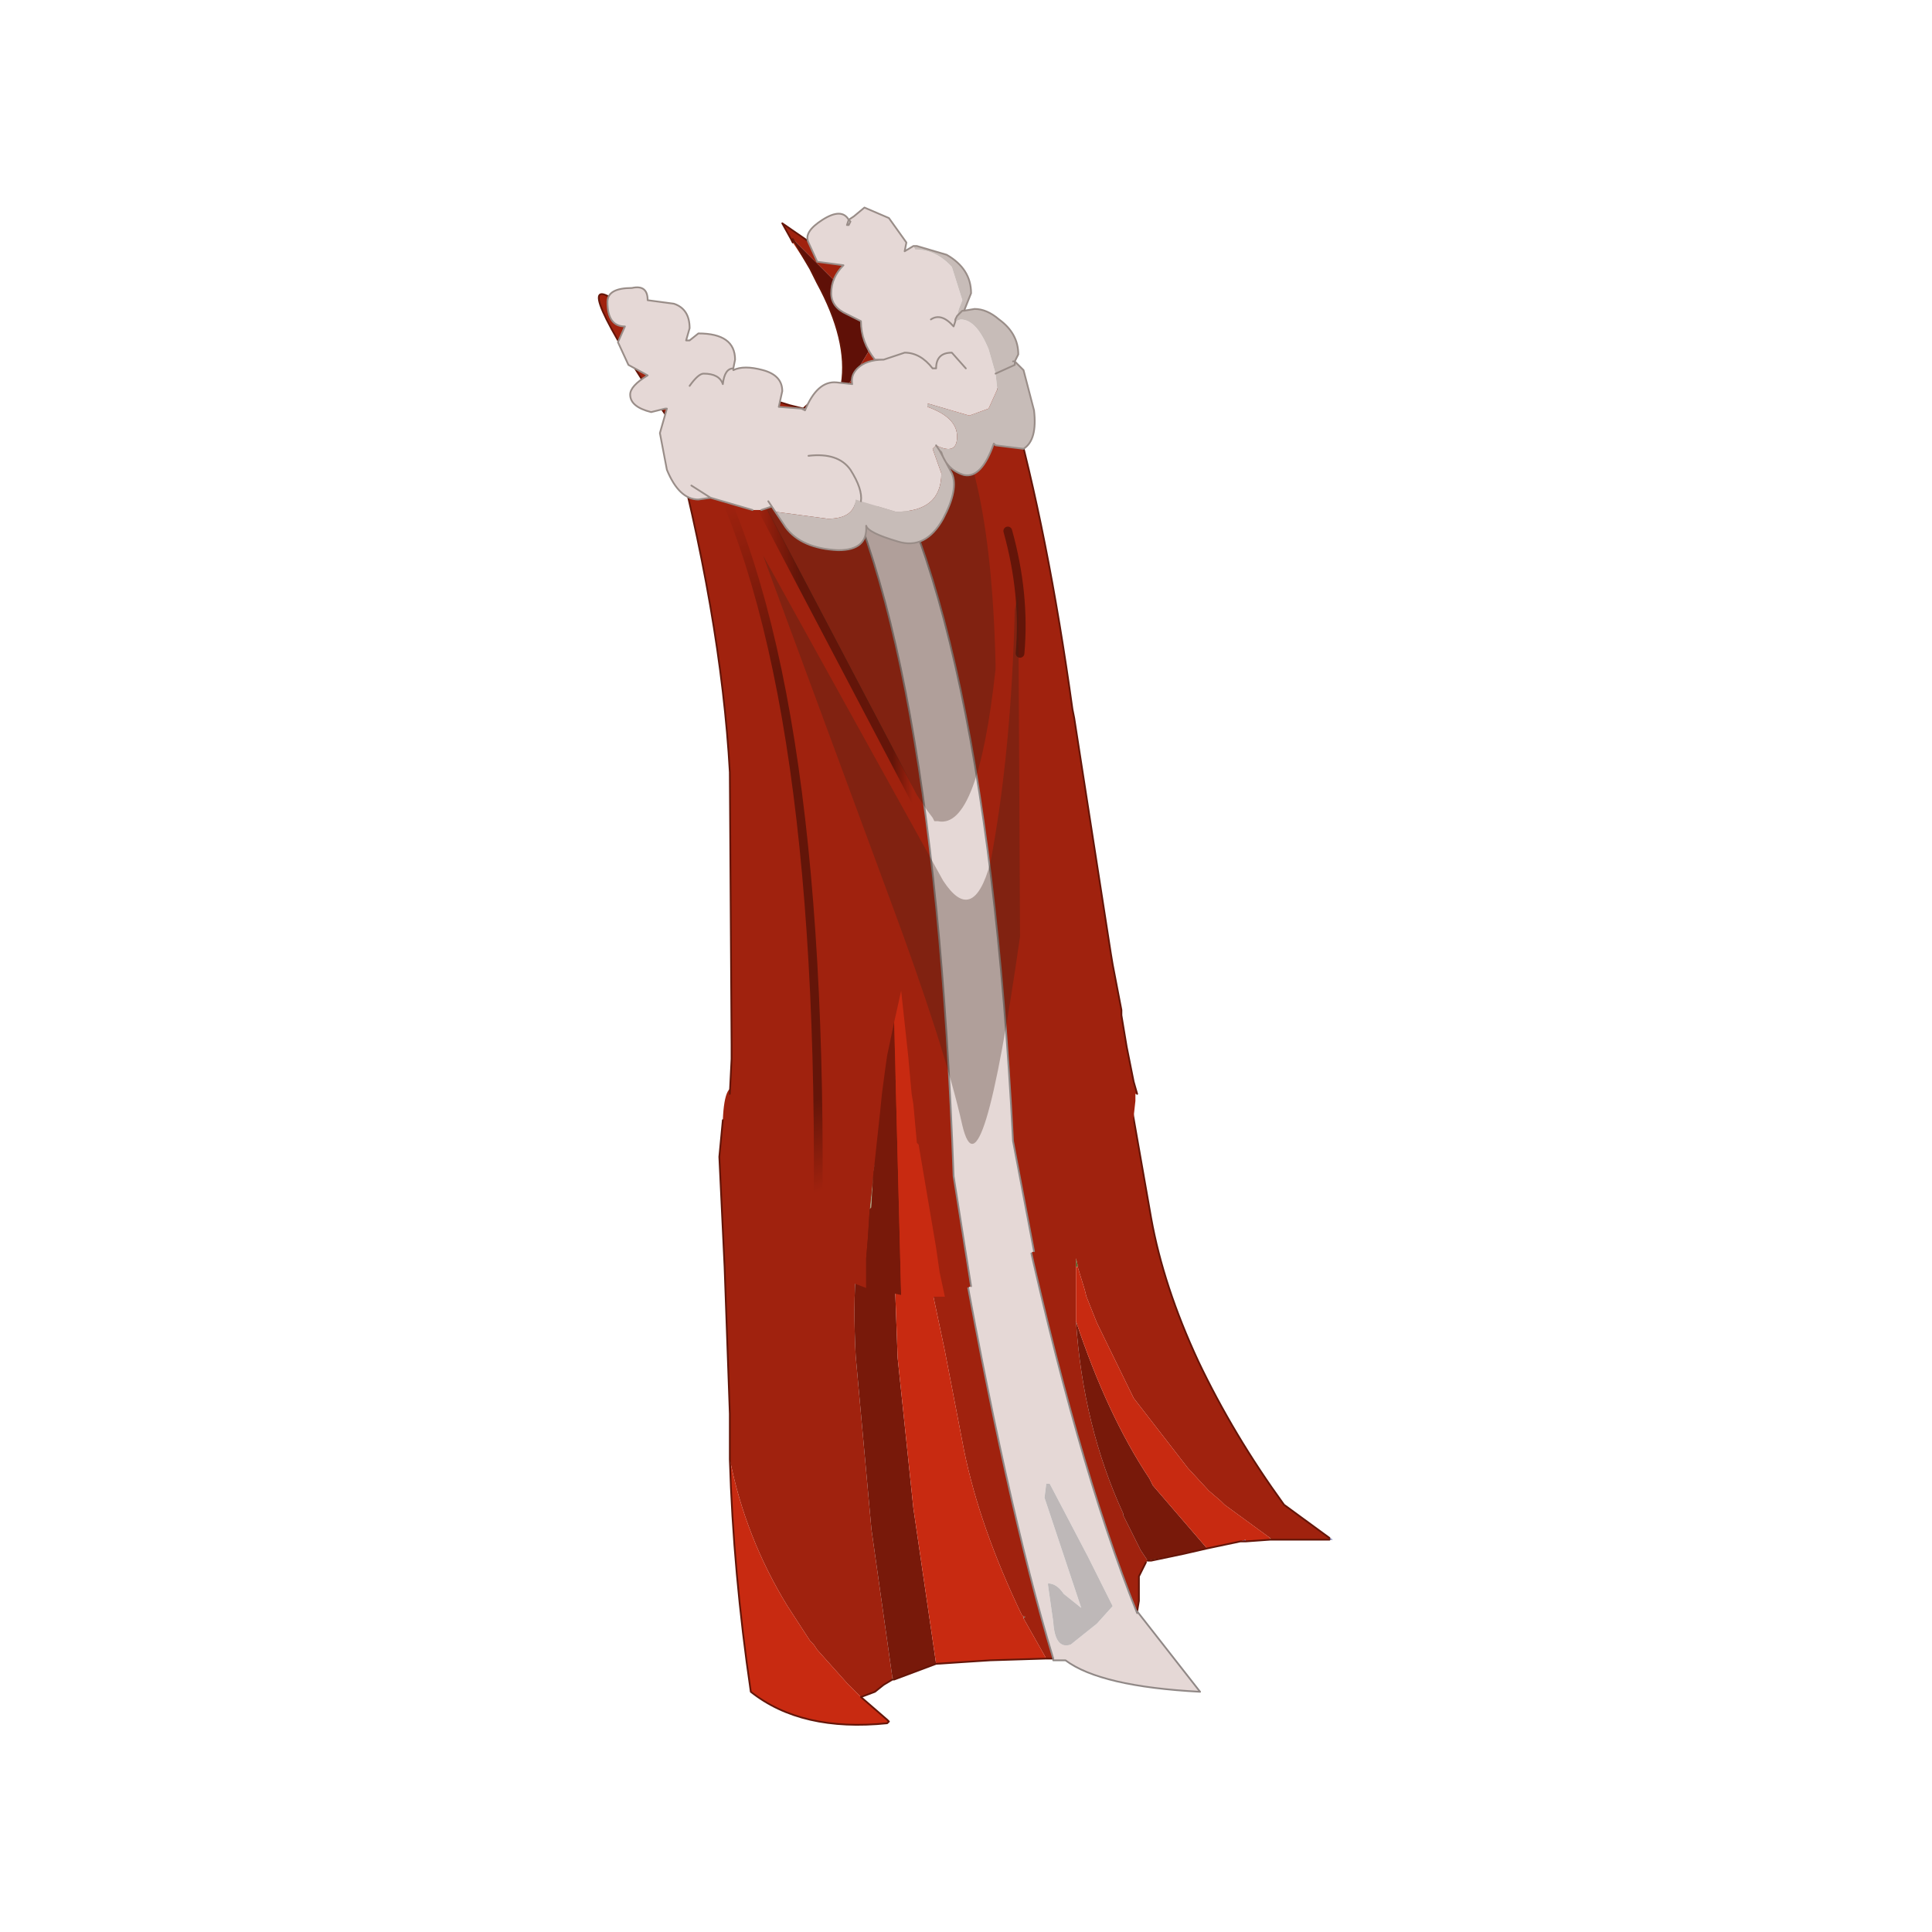<?xml version="1.0" encoding="UTF-8" standalone="no"?>
<svg xmlns:xlink="http://www.w3.org/1999/xlink" height="440.0px" width="440.0px" xmlns="http://www.w3.org/2000/svg">
  <g transform="matrix(10.0, 0.0, 0.0, 10.0, 0.0, 0.0)">
    <use height="44.0" transform="matrix(0.909, 0.0, 0.0, 0.909, 2.0, 2.0)" width="44.0" xlink:href="#sprite0"/>
  </g>
  <defs>
    <g id="sprite0" transform="matrix(1.0, 0.0, 0.0, 1.0, 0.0, 0.0)">
      <use height="44.0" transform="matrix(1.0, 0.0, 0.0, 1.0, 0.0, 0.0)" width="44.0" xlink:href="#shape0"/>
      <use height="43.4" transform="matrix(0.876, 0.0, 0.0, 0.876, 12.8, 3.0)" width="21.0" xlink:href="#sprite1"/>
    </g>
    <g id="shape0" transform="matrix(1.0, 0.0, 0.0, 1.0, 0.0, 0.0)">
      <path d="M44.0 44.0 L0.0 44.0 0.0 0.0 44.0 0.0 44.0 44.0" fill="#43adca" fill-opacity="0.0" fill-rule="evenodd" stroke="none"/>
    </g>
    <g id="sprite1" transform="matrix(1.0, 0.0, 0.0, 1.0, 0.0, 0.0)">
      <use height="21.4" transform="matrix(1.0, 0.0, 0.0, 1.0, 3.4, 22.0)" width="17.6" xlink:href="#sprite2"/>
      <use height="31.45" transform="matrix(1.0, 0.0, 0.0, 1.0, 0.0, 0.0)" width="15.4" xlink:href="#sprite3"/>
    </g>
    <g id="sprite2" transform="matrix(1.0, 0.0, 0.0, 1.0, 5.95, -0.9)">
      <use height="21.4" transform="matrix(1.0, 0.0, 0.0, 1.0, -5.95, 0.9)" width="17.6" xlink:href="#shape1"/>
    </g>
    <g id="shape1" transform="matrix(1.0, 0.0, 0.0, 1.0, 5.95, -0.9)">
      <path d="M11.55 16.95 L11.65 17.0 11.55 17.0 11.55 16.95 M9.15 17.05 L9.0 17.05 9.15 17.0 9.15 17.05" fill="#555ba0" fill-rule="evenodd" stroke="none"/>
      <path d="M2.8 19.2 L2.85 19.2 2.8 19.25 2.8 19.2" fill="#596a61" fill-rule="evenodd" stroke="none"/>
      <path d="M7.4 17.4 L6.45 17.6 6.35 17.6 7.4 17.4" fill="#856e35" fill-rule="evenodd" stroke="none"/>
      <path d="M9.9 17.0 L9.85 17.0 9.85 16.95 9.9 17.0 M4.35 9.2 L4.3 9.2 4.3 9.15 4.3 8.95 4.35 9.15 4.35 9.2" fill="#4a5f18" fill-rule="evenodd" stroke="none"/>
      <path d="M-0.9 21.0 L-0.95 21.0 -0.95 20.95 -0.9 21.0" fill="#384913" fill-rule="evenodd" stroke="none"/>
      <path d="M5.5 2.75 L5.5 2.65 5.55 2.85 5.8 3.9 5.8 4.1 6.45 7.8 Q6.8 9.75 7.8 11.9 8.8 14.0 10.25 16.0 L11.55 16.95 11.55 17.0 9.9 17.0 9.85 16.95 8.55 16.0 8.5 15.95 8.45 15.9 8.1 15.6 7.5 14.95 5.95 12.95 4.9 10.8 4.6 10.05 4.55 9.85 4.35 9.2 4.35 9.15 4.3 8.95 4.3 9.15 4.3 9.2 4.3 9.75 4.3 10.05 4.3 10.4 4.3 10.75 Q4.5 13.75 5.65 16.25 L5.65 16.3 6.15 17.3 6.35 17.6 6.3 17.65 6.1 18.05 6.1 18.5 6.1 18.75 6.05 19.05 6.05 19.1 Q4.3 14.75 2.7 7.35 L2.0 1.2 2.15 1.25 2.65 1.45 2.9 1.6 3.0 1.65 3.7 1.75 4.85 2.45 5.05 2.25 Q5.3 2.25 5.5 2.75 M3.65 20.4 L3.55 20.4 3.45 20.4 2.8 19.25 2.85 19.2 2.8 19.2 2.75 19.15 Q1.55 16.65 1.1 14.45 L0.55 11.6 0.15 9.7 -0.2 7.7 -0.35 6.7 -0.45 6.3 -0.55 5.45 -0.55 5.2 -0.75 3.6 -0.75 3.55 -0.75 3.35 -0.8 3.55 -0.8 3.6 -0.85 3.75 -1.65 7.1 Q-2.15 8.95 -2.0 11.75 L-1.55 16.7 -0.95 20.95 -0.95 21.0 -1.2 21.15 -1.45 21.35 -1.85 21.5 -2.25 21.1 -3.1 20.15 -3.2 20.0 -3.3 19.9 -3.95 18.9 Q-5.15 16.95 -5.6 14.7 L-5.6 13.4 -5.75 9.2 -5.9 6.05 -5.8 5.0 Q-5.75 3.8 -5.35 4.15 L-5.25 4.25 -5.1 3.9 -4.9 3.6 -4.6 3.2 -4.2 2.75 -4.0 2.55 -3.95 2.55 -3.95 2.5 -3.85 2.45 -3.45 2.1 -2.25 1.4 -1.6 1.15 -1.55 1.1 -1.45 1.1 -0.9 1.0 -0.55 0.95 0.1 0.9 0.25 0.9 0.9 8.05 Q2.3 15.95 3.65 20.4" fill="#a0220e" fill-rule="evenodd" stroke="none"/>
      <path d="M8.05 17.25 L7.4 17.4 6.35 17.6 6.15 17.3 5.65 16.3 5.65 16.25 Q4.5 13.75 4.3 10.75 5.2 13.45 6.4 15.25 L6.5 15.45 8.05 17.25 M0.3 20.55 L-0.9 21.0 -0.95 20.95 -1.55 16.7 -2.0 11.75 Q-2.15 8.95 -1.65 7.1 L-0.85 3.75 -0.95 7.7 -0.8 11.8 -0.35 16.1 0.3 20.55" fill="#78190a" fill-rule="evenodd" stroke="none"/>
      <path d="M9.85 17.0 L9.15 17.05 9.15 17.0 9.0 17.05 8.05 17.25 6.5 15.45 6.4 15.25 Q5.2 13.45 4.3 10.75 L4.3 10.4 4.3 10.05 4.3 9.75 4.3 9.2 4.35 9.2 4.55 9.85 4.6 10.05 4.9 10.8 5.95 12.95 7.5 14.95 8.1 15.6 8.45 15.9 8.5 15.95 8.55 16.0 9.85 16.95 9.85 17.0 M3.45 20.4 L1.85 20.45 0.3 20.55 -0.35 16.1 -0.8 11.8 -0.95 7.7 -0.85 3.75 -0.8 3.6 -0.75 3.6 -0.55 5.2 -0.55 5.45 -0.45 6.3 -0.35 6.7 -0.2 7.7 0.15 9.7 0.55 11.6 1.1 14.45 Q1.55 16.65 2.75 19.15 L2.8 19.2 2.8 19.25 3.45 20.4 M-1.85 21.5 L-1.1 22.15 -1.05 22.2 -1.1 22.25 Q-3.55 22.5 -5.0 21.35 -5.5 17.95 -5.6 14.7 -5.15 16.95 -3.95 18.9 L-3.3 19.9 -3.2 20.0 -3.1 20.15 -2.25 21.1 -1.85 21.5" fill="#c82a11" fill-rule="evenodd" stroke="none"/>
      <path d="M6.05 19.05 L7.85 21.35 Q5.0 21.2 4.0 20.45 L3.9 20.45 3.65 20.45 3.65 20.4 Q2.3 15.95 0.9 8.05 L0.25 0.9 0.9 0.95 1.0 0.95 1.05 0.95 1.3 1.05 1.3 1.1 1.35 1.05 1.5 1.05 2.0 1.2 2.7 7.35 Q4.3 14.75 6.05 19.1 L6.05 19.05 M1.3 1.1 L1.25 1.15 1.35 1.9 1.35 2.1 1.5 3.6 1.7 5.2 1.75 5.45 1.8 5.45 1.8 5.2 1.6 3.6 1.4 2.1 1.4 1.9 1.3 1.15 1.3 1.1 M4.65 17.5 L3.55 15.4 3.45 15.4 3.4 15.8 4.45 18.95 3.95 18.55 Q3.75 18.25 3.5 18.25 L3.5 18.3 3.65 19.35 Q3.7 20.15 4.15 20.0 L4.9 19.4 5.35 18.9 4.65 17.5" fill="#e5d8d6" fill-rule="evenodd" stroke="none"/>
      <path d="M4.65 17.5 L5.35 18.9 4.9 19.4 4.15 20.0 Q3.7 20.15 3.65 19.35 L3.5 18.3 3.5 18.25 Q3.75 18.25 3.95 18.55 L4.45 18.95 3.4 15.8 3.45 15.4 3.55 15.4 4.65 17.5" fill="#beb8b8" fill-rule="evenodd" stroke="none"/>
      <path d="M5.5 2.75 L5.5 2.65 5.55 2.85 M5.8 4.1 L6.45 7.8 Q6.8 9.75 7.8 11.9 8.8 14.0 10.25 16.0 L11.55 16.95 M11.55 17.0 L9.9 17.0 9.85 17.0 9.15 17.05 9.0 17.05 8.05 17.25 7.4 17.4 6.45 17.6 6.35 17.6 M6.3 17.65 L6.1 18.05 6.1 18.5 6.1 18.75 6.05 19.05 M3.65 20.4 L3.55 20.4 3.45 20.4 1.85 20.45 0.3 20.55 -0.9 21.0 -0.95 21.0 -1.2 21.15 -1.45 21.35 -1.85 21.5 -1.1 22.15 -1.05 22.2 -1.1 22.25 Q-3.55 22.5 -5.0 21.35 -5.5 17.95 -5.6 14.7 L-5.6 13.4 -5.75 9.2 -5.9 6.05 -5.8 5.0" fill="none" stroke="#641508" stroke-linecap="round" stroke-linejoin="round" stroke-width="0.05"/>
      <path d="M6.05 19.05 L7.85 21.35 Q5.0 21.2 4.0 20.45 L3.9 20.45 3.65 20.45 3.65 20.4 M6.05 19.05 L6.05 19.1 Q4.3 14.75 2.7 7.35 L2.0 1.2 M0.25 0.9 L0.9 8.05 Q2.3 15.95 3.65 20.4" fill="none" stroke="#908886" stroke-linecap="round" stroke-linejoin="round" stroke-width="0.05"/>
    </g>
    <g id="sprite3" transform="matrix(1.0, 0.0, 0.0, 1.0, 3.05, 2.5)">
      <use height="31.45" transform="matrix(1.0, 0.0, 0.0, 1.0, -3.05, -2.5)" width="15.4" xlink:href="#shape2"/>
    </g>
    <g id="shape2" transform="matrix(1.0, 0.0, 0.0, 1.0, 3.05, 2.5)">
      <path d="M2.5 -1.5 L2.45 -1.6 2.5 -1.6 3.0 -0.75 2.5 -1.5" fill="#c84524" fill-rule="evenodd" stroke="none"/>
      <path d="M12.35 22.85 L12.3 22.85 12.35 22.85" fill="#d9d2c4" fill-rule="evenodd" stroke="none"/>
      <path d="M4.8 25.2 L4.75 26.1 4.7 26.15 4.8 25.2" fill="#ac9d7d" fill-rule="evenodd" stroke="none"/>
      <path d="M3.85 2.65 L3.9 2.55 3.9 2.75 3.85 2.65" fill="#a64014" fill-rule="evenodd" stroke="none"/>
      <path d="M2.5 -1.6 L2.45 -1.6 2.2 -2.05 5.1 -0.05 5.25 0.1 5.65 0.35 8.75 3.05 Q9.8 6.8 10.5 11.85 L10.55 12.1 11.6 18.85 11.65 19.15 11.9 20.45 11.9 20.6 12.05 21.5 12.1 21.75 12.25 22.5 12.35 22.85 12.3 22.85 12.3 23.05 12.15 24.4 11.9 25.05 11.85 25.15 11.45 25.9 10.45 26.8 9.4 27.35 8.8 24.2 Q7.95 7.75 3.9 2.75 L4.1 2.55 4.65 1.65 Q4.7 0.9 4.0 -0.05 L3.85 -0.25 2.5 -1.6 M7.6 28.35 L6.85 28.65 6.7 27.95 6.6 27.25 6.1 24.3 6.05 24.25 5.95 23.15 5.9 22.85 5.8 21.75 5.6 19.9 5.4 20.8 5.2 21.75 5.15 22.1 5.05 22.85 5.0 23.35 4.8 25.2 4.7 26.15 4.65 26.95 4.6 27.55 4.6 28.4 4.2 28.25 2.75 27.35 2.35 27.0 2.3 26.95 2.05 26.75 1.65 26.25 Q0.95 25.3 0.7 24.2 L0.7 22.85 0.75 21.85 0.75 21.75 0.75 21.45 0.7 13.65 Q0.45 9.15 -1.05 3.55 L-1.5 2.9 Q-4.05 -1.0 -2.4 0.3 L-0.15 2.35 2.4 3.15 2.8 3.25 Q6.5 8.45 7.1 25.2 L7.6 28.35" fill="#a0220e" fill-rule="evenodd" stroke="none"/>
      <path d="M5.6 28.6 L4.6 28.4 4.6 27.55 4.65 26.95 4.7 26.15 4.75 26.1 4.8 25.2 5.0 23.35 5.05 22.85 5.15 22.1 5.2 21.75 5.4 20.8 5.6 28.6" fill="#78190a" fill-rule="evenodd" stroke="none"/>
      <path d="M3.0 -0.75 L2.5 -1.6 3.85 -0.25 4.0 -0.05 Q4.7 0.9 4.65 1.65 L4.1 2.55 3.9 2.75 3.9 2.55 Q4.1 1.3 3.2 -0.35 L3.05 -0.65 3.0 -0.75" fill="#5f1007" fill-rule="evenodd" stroke="none"/>
      <path d="M9.4 27.35 L9.1 27.5 Q8.25 27.95 8.05 28.15 L7.6 28.35 7.1 25.2 Q6.5 8.45 2.8 3.25 L3.3 2.8 3.85 2.65 3.9 2.75 Q7.95 7.75 8.8 24.2 L9.4 27.35" fill="#e5d8d6" fill-rule="evenodd" stroke="none"/>
      <path d="M6.85 28.65 L6.45 28.65 6.3 28.65 5.6 28.6 5.4 20.8 5.6 19.9 5.8 21.75 5.9 22.85 5.95 23.15 6.05 24.25 6.1 24.3 6.6 27.25 6.7 27.95 6.85 28.65" fill="#c82a11" fill-rule="evenodd" stroke="none"/>
      <path d="M2.45 -1.6 L2.5 -1.5 M3.0 -0.75 L2.5 -1.6 M2.45 -1.6 L2.2 -2.05 5.1 -0.05 5.25 0.1 5.65 0.35 8.75 3.05 Q9.8 6.8 10.5 11.85 L10.55 12.1 11.6 18.85 11.65 19.15 11.9 20.45 11.9 20.6 12.05 21.5 12.1 21.75 12.25 22.5 12.35 22.85 M0.7 22.85 L0.75 21.85 0.75 21.75 0.75 21.45 0.7 13.65 Q0.45 9.15 -1.05 3.55 L-1.5 2.9 Q-4.05 -1.0 -2.4 0.3 L-0.15 2.35 2.4 3.15 2.8 3.25 3.3 2.8 3.85 2.65 3.9 2.55 Q4.1 1.3 3.2 -0.35 L3.05 -0.65 3.0 -0.75 M3.9 2.75 L3.9 2.55" fill="none" stroke="#641508" stroke-linecap="round" stroke-linejoin="round" stroke-width="0.05"/>
      <path d="M3.9 2.75 Q7.95 7.75 8.8 24.2 L9.4 27.35 M2.8 3.25 Q6.5 8.45 7.1 25.2 L7.6 28.35" fill="none" stroke="#908886" stroke-linecap="round" stroke-linejoin="round" stroke-width="0.05"/>
      <path d="M-0.15 4.3 Q3.55 11.0 3.2 27.7 L3.2 28.15 3.15 28.4" fill="none" stroke="url(#gradient0)" stroke-linecap="round" stroke-linejoin="round" stroke-width="0.25"/>
      <path d="M3.15 28.4 L3.15 28.85" fill="none" stroke="url(#gradient1)" stroke-linecap="round" stroke-linejoin="round" stroke-width="0.25"/>
      <path d="M8.65 6.75 Q9.15 8.55 9.0 10.25" fill="none" stroke="url(#gradient2)" stroke-linecap="round" stroke-linejoin="round" stroke-width="0.25"/>
      <path d="M1.3 5.5 L6.45 15.3 6.9 15.95" fill="none" stroke="url(#gradient3)" stroke-linecap="round" stroke-linejoin="round" stroke-width="0.25"/>
      <path d="M8.85 9.0 L8.95 8.55 9.0 18.35 Q7.9 26.05 7.35 23.75 6.85 21.5 5.25 17.2 L1.65 7.45 6.8 16.75 Q7.65 18.05 8.15 16.25 8.75 13.1 8.85 9.0 M0.8 4.3 Q6.15 7.65 6.45 4.55 L6.45 2.6 Q8.15 4.25 8.3 10.55 L8.3 10.7 Q7.8 15.3 6.65 15.05 L6.55 15.05 6.5 14.95 6.35 14.75 6.05 14.3 0.9 4.5 0.8 4.3" fill="#3d2318" fill-opacity="0.314" fill-rule="evenodd" stroke="none"/>
      <path d="M5.1 1.85 L4.85 1.85 Q4.45 1.35 4.45 0.75 L4.05 0.55 Q3.6 0.35 3.6 -0.05 3.6 -0.5 3.95 -0.85 L3.2 -0.95 2.95 -1.5 Q2.8 -1.8 3.35 -2.15 3.9 -2.5 4.1 -2.15 L4.05 -2.0 4.1 -2.0 4.15 -2.1 4.1 -2.15 4.25 -2.25 4.55 -2.5 5.25 -2.2 5.75 -1.5 5.7 -1.25 5.95 -1.4 6.0 -1.3 Q6.6 -1.3 7.05 -0.8 L7.35 0.15 7.25 0.4 7.2 0.6 7.15 0.75 7.3 0.7 Q7.75 0.7 8.1 1.55 L8.3 2.25 8.35 2.7 8.1 3.25 7.55 3.45 6.35 3.1 6.35 3.2 Q7.2 3.5 7.2 4.05 7.2 4.6 6.6 4.3 L6.5 4.4 6.75 5.1 Q6.75 6.2 5.45 6.2 L4.45 5.9 Q4.5 5.55 4.15 5.0 3.8 4.5 2.95 4.6 3.8 4.5 4.15 5.0 4.5 5.55 4.45 5.9 L4.3 5.85 Q4.25 6.4 3.5 6.4 L2.0 6.2 1.8 5.9 1.9 6.05 1.6 6.15 1.35 6.15 0.15 5.8 -0.2 5.85 Q-0.75 5.85 -1.1 5.0 L-1.3 3.95 -1.1 3.25 -1.15 3.25 -1.55 3.35 Q-2.15 3.2 -2.15 2.85 -2.15 2.6 -1.65 2.3 L-2.2 2.0 -2.5 1.35 -2.3 0.9 Q-2.8 0.9 -2.8 0.2 -2.8 -0.2 -2.1 -0.2 -1.65 -0.3 -1.65 0.15 L-0.9 0.25 Q-0.45 0.4 -0.45 0.95 L-0.55 1.3 -0.45 1.3 -0.2 1.1 Q0.85 1.1 0.85 1.85 L0.8 2.1 0.8 2.15 Q1.1 2.0 1.65 2.15 2.2 2.3 2.2 2.75 L2.1 3.2 2.75 3.25 2.85 3.3 Q3.2 2.45 3.75 2.5 L4.2 2.55 Q4.15 2.3 4.35 2.1 4.6 1.85 5.1 1.85 L5.7 1.65 Q6.15 1.65 6.5 2.1 L6.6 2.1 Q6.6 1.65 7.05 1.65 L7.45 2.1 7.05 1.65 Q6.6 1.65 6.6 2.1 L6.5 2.1 Q6.15 1.65 5.7 1.65 L5.1 1.85 M6.45 0.7 Q6.75 0.5 7.1 0.9 L7.15 0.75 7.15 0.7 7.2 0.6 7.15 0.7 7.15 0.75 7.1 0.9 Q6.75 0.5 6.45 0.7 M-0.45 2.6 Q-0.2 2.25 -0.05 2.25 0.4 2.25 0.5 2.55 0.55 2.1 0.8 2.1 0.55 2.1 0.5 2.55 0.4 2.25 -0.05 2.25 -0.2 2.25 -0.45 2.6 M-0.4 5.45 L0.15 5.8 -0.4 5.45" fill="#e5d8d6" fill-rule="evenodd" stroke="none"/>
      <path d="M7.2 0.6 L7.25 0.4 7.35 0.15 7.05 -0.8 Q6.6 -1.3 6.0 -1.3 L5.95 -1.4 6.05 -1.4 6.9 -1.15 Q7.6 -0.75 7.6 -0.05 L7.4 0.45 7.35 0.45 7.2 0.6 7.35 0.45 7.4 0.45 7.7 0.4 Q8.05 0.4 8.4 0.7 8.95 1.1 8.95 1.7 L8.85 1.9 8.8 1.9 8.85 2.0 8.85 1.9 9.1 2.15 9.4 3.3 Q9.5 4.15 9.1 4.4 L8.3 4.3 8.25 4.25 Q7.9 5.25 7.4 5.15 6.9 5.0 6.75 4.5 L6.7 4.45 7.05 5.1 Q7.25 5.55 6.8 6.4 6.3 7.3 5.5 7.05 4.65 6.8 4.6 6.6 4.65 7.3 3.8 7.3 2.75 7.25 2.3 6.65 L2.0 6.2 3.5 6.4 Q4.25 6.4 4.3 5.85 L4.45 5.9 5.45 6.2 Q6.75 6.2 6.75 5.1 L6.5 4.4 6.6 4.3 Q7.2 4.6 7.2 4.05 7.2 3.5 6.35 3.2 L6.35 3.1 7.55 3.45 8.1 3.25 8.35 2.7 8.3 2.25 8.1 1.55 Q7.75 0.7 7.3 0.7 L7.15 0.75 7.2 0.6 M8.85 2.0 L8.3 2.25 8.85 2.0 M6.7 4.45 L6.6 4.3 6.7 4.45" fill="#c7bcb8" fill-rule="evenodd" stroke="none"/>
      <path d="M5.95 -1.4 L5.7 -1.25 5.75 -1.5 5.25 -2.2 4.55 -2.5 4.25 -2.25 4.1 -2.15 4.15 -2.1 4.1 -2.0 4.05 -2.0 4.1 -2.15 Q3.9 -2.5 3.35 -2.15 2.8 -1.8 2.95 -1.5 L3.2 -0.95 3.95 -0.85 Q3.6 -0.5 3.6 -0.05 3.6 0.35 4.05 0.55 L4.45 0.75 Q4.45 1.35 4.85 1.85 L5.1 1.85 5.7 1.65 Q6.15 1.65 6.5 2.1 L6.6 2.1 Q6.6 1.65 7.05 1.65 L7.45 2.1 M7.2 0.6 L7.35 0.45 7.4 0.45 7.6 -0.05 Q7.6 -0.75 6.9 -1.15 L6.05 -1.4 5.95 -1.4 M8.8 1.9 L8.85 1.9 8.95 1.7 Q8.95 1.1 8.4 0.7 8.05 0.4 7.7 0.4 L7.4 0.45 M8.3 2.25 L8.85 2.0 8.85 1.9 9.1 2.15 9.4 3.3 Q9.5 4.15 9.1 4.4 L8.3 4.3 8.25 4.25 Q7.9 5.25 7.4 5.15 6.9 5.0 6.75 4.5 L6.7 4.45 7.05 5.1 Q7.25 5.55 6.8 6.4 6.3 7.3 5.5 7.05 4.65 6.8 4.6 6.6 4.65 7.3 3.8 7.3 2.75 7.25 2.3 6.65 L2.0 6.2 1.8 5.9 1.9 6.05 1.6 6.15 M1.35 6.15 L0.15 5.8 -0.2 5.85 Q-0.75 5.85 -1.1 5.0 L-1.3 3.95 -1.1 3.25 -1.15 3.25 -1.55 3.35 Q-2.15 3.2 -2.15 2.85 -2.15 2.6 -1.65 2.3 L-2.2 2.0 -2.5 1.35 -2.3 0.9 Q-2.8 0.9 -2.8 0.2 -2.8 -0.2 -2.1 -0.2 -1.65 -0.3 -1.65 0.15 L-0.9 0.25 Q-0.45 0.4 -0.45 0.95 L-0.55 1.3 -0.45 1.3 -0.2 1.1 Q0.85 1.1 0.85 1.85 L0.8 2.1 0.8 2.15 Q1.1 2.0 1.65 2.15 2.2 2.3 2.2 2.75 L2.1 3.2 2.75 3.25 2.85 3.3 Q3.2 2.45 3.75 2.5 L4.2 2.55 Q4.15 2.3 4.35 2.1 4.6 1.85 5.1 1.85 M6.6 4.3 L6.7 4.45 M7.2 0.6 L7.15 0.7 7.15 0.75 7.1 0.9 Q6.75 0.5 6.45 0.7 M0.8 2.1 Q0.55 2.1 0.5 2.55 0.4 2.25 -0.05 2.25 -0.2 2.25 -0.45 2.6 M4.45 5.9 Q4.5 5.55 4.15 5.0 3.8 4.5 2.95 4.6 M0.15 5.8 L-0.4 5.45" fill="none" stroke="#998d88" stroke-linecap="round" stroke-linejoin="round" stroke-width="0.05"/>
    </g>
    <linearGradient gradientTransform="matrix(0.005, 0.012, -0.014, 0.006, 1.55, 17.05)" gradientUnits="userSpaceOnUse" id="gradient0" spreadMethod="pad" x1="-819.2" x2="819.2">
      <stop offset="0.0" stop-color="#000000" stop-opacity="0.0"/>
      <stop offset="0.239" stop-color="#000000" stop-opacity="0.392"/>
      <stop offset="0.788" stop-color="#000000" stop-opacity="0.373"/>
      <stop offset="0.902" stop-color="#000000" stop-opacity="0.0"/>
    </linearGradient>
    <linearGradient gradientTransform="matrix(0.005, 0.012, -0.014, 0.006, 1.5, 16.1)" gradientUnits="userSpaceOnUse" id="gradient1" spreadMethod="pad" x1="-819.2" x2="819.2">
      <stop offset="0.0" stop-color="#000000" stop-opacity="0.0"/>
      <stop offset="0.239" stop-color="#000000" stop-opacity="0.392"/>
      <stop offset="0.788" stop-color="#000000" stop-opacity="0.373"/>
      <stop offset="0.902" stop-color="#000000" stop-opacity="0.0"/>
    </linearGradient>
    <linearGradient gradientTransform="matrix(0.001, -0.009, 0.01, 0.002, 8.5, 10.3)" gradientUnits="userSpaceOnUse" id="gradient2" spreadMethod="pad" x1="-819.2" x2="819.2">
      <stop offset="0.0" stop-color="#000000" stop-opacity="0.0"/>
      <stop offset="0.239" stop-color="#000000" stop-opacity="0.392"/>
      <stop offset="0.788" stop-color="#000000" stop-opacity="0.373"/>
      <stop offset="0.902" stop-color="#000000" stop-opacity="0.0"/>
    </linearGradient>
    <linearGradient gradientTransform="matrix(0.003, 0.0, 0.0, 0.006, 3.95, 10.65)" gradientUnits="userSpaceOnUse" id="gradient3" spreadMethod="pad" x1="-819.2" x2="819.2">
      <stop offset="0.0" stop-color="#000000" stop-opacity="0.0"/>
      <stop offset="0.239" stop-color="#000000" stop-opacity="0.392"/>
      <stop offset="0.788" stop-color="#000000" stop-opacity="0.373"/>
      <stop offset="0.902" stop-color="#000000" stop-opacity="0.0"/>
    </linearGradient>
  </defs>
</svg>
